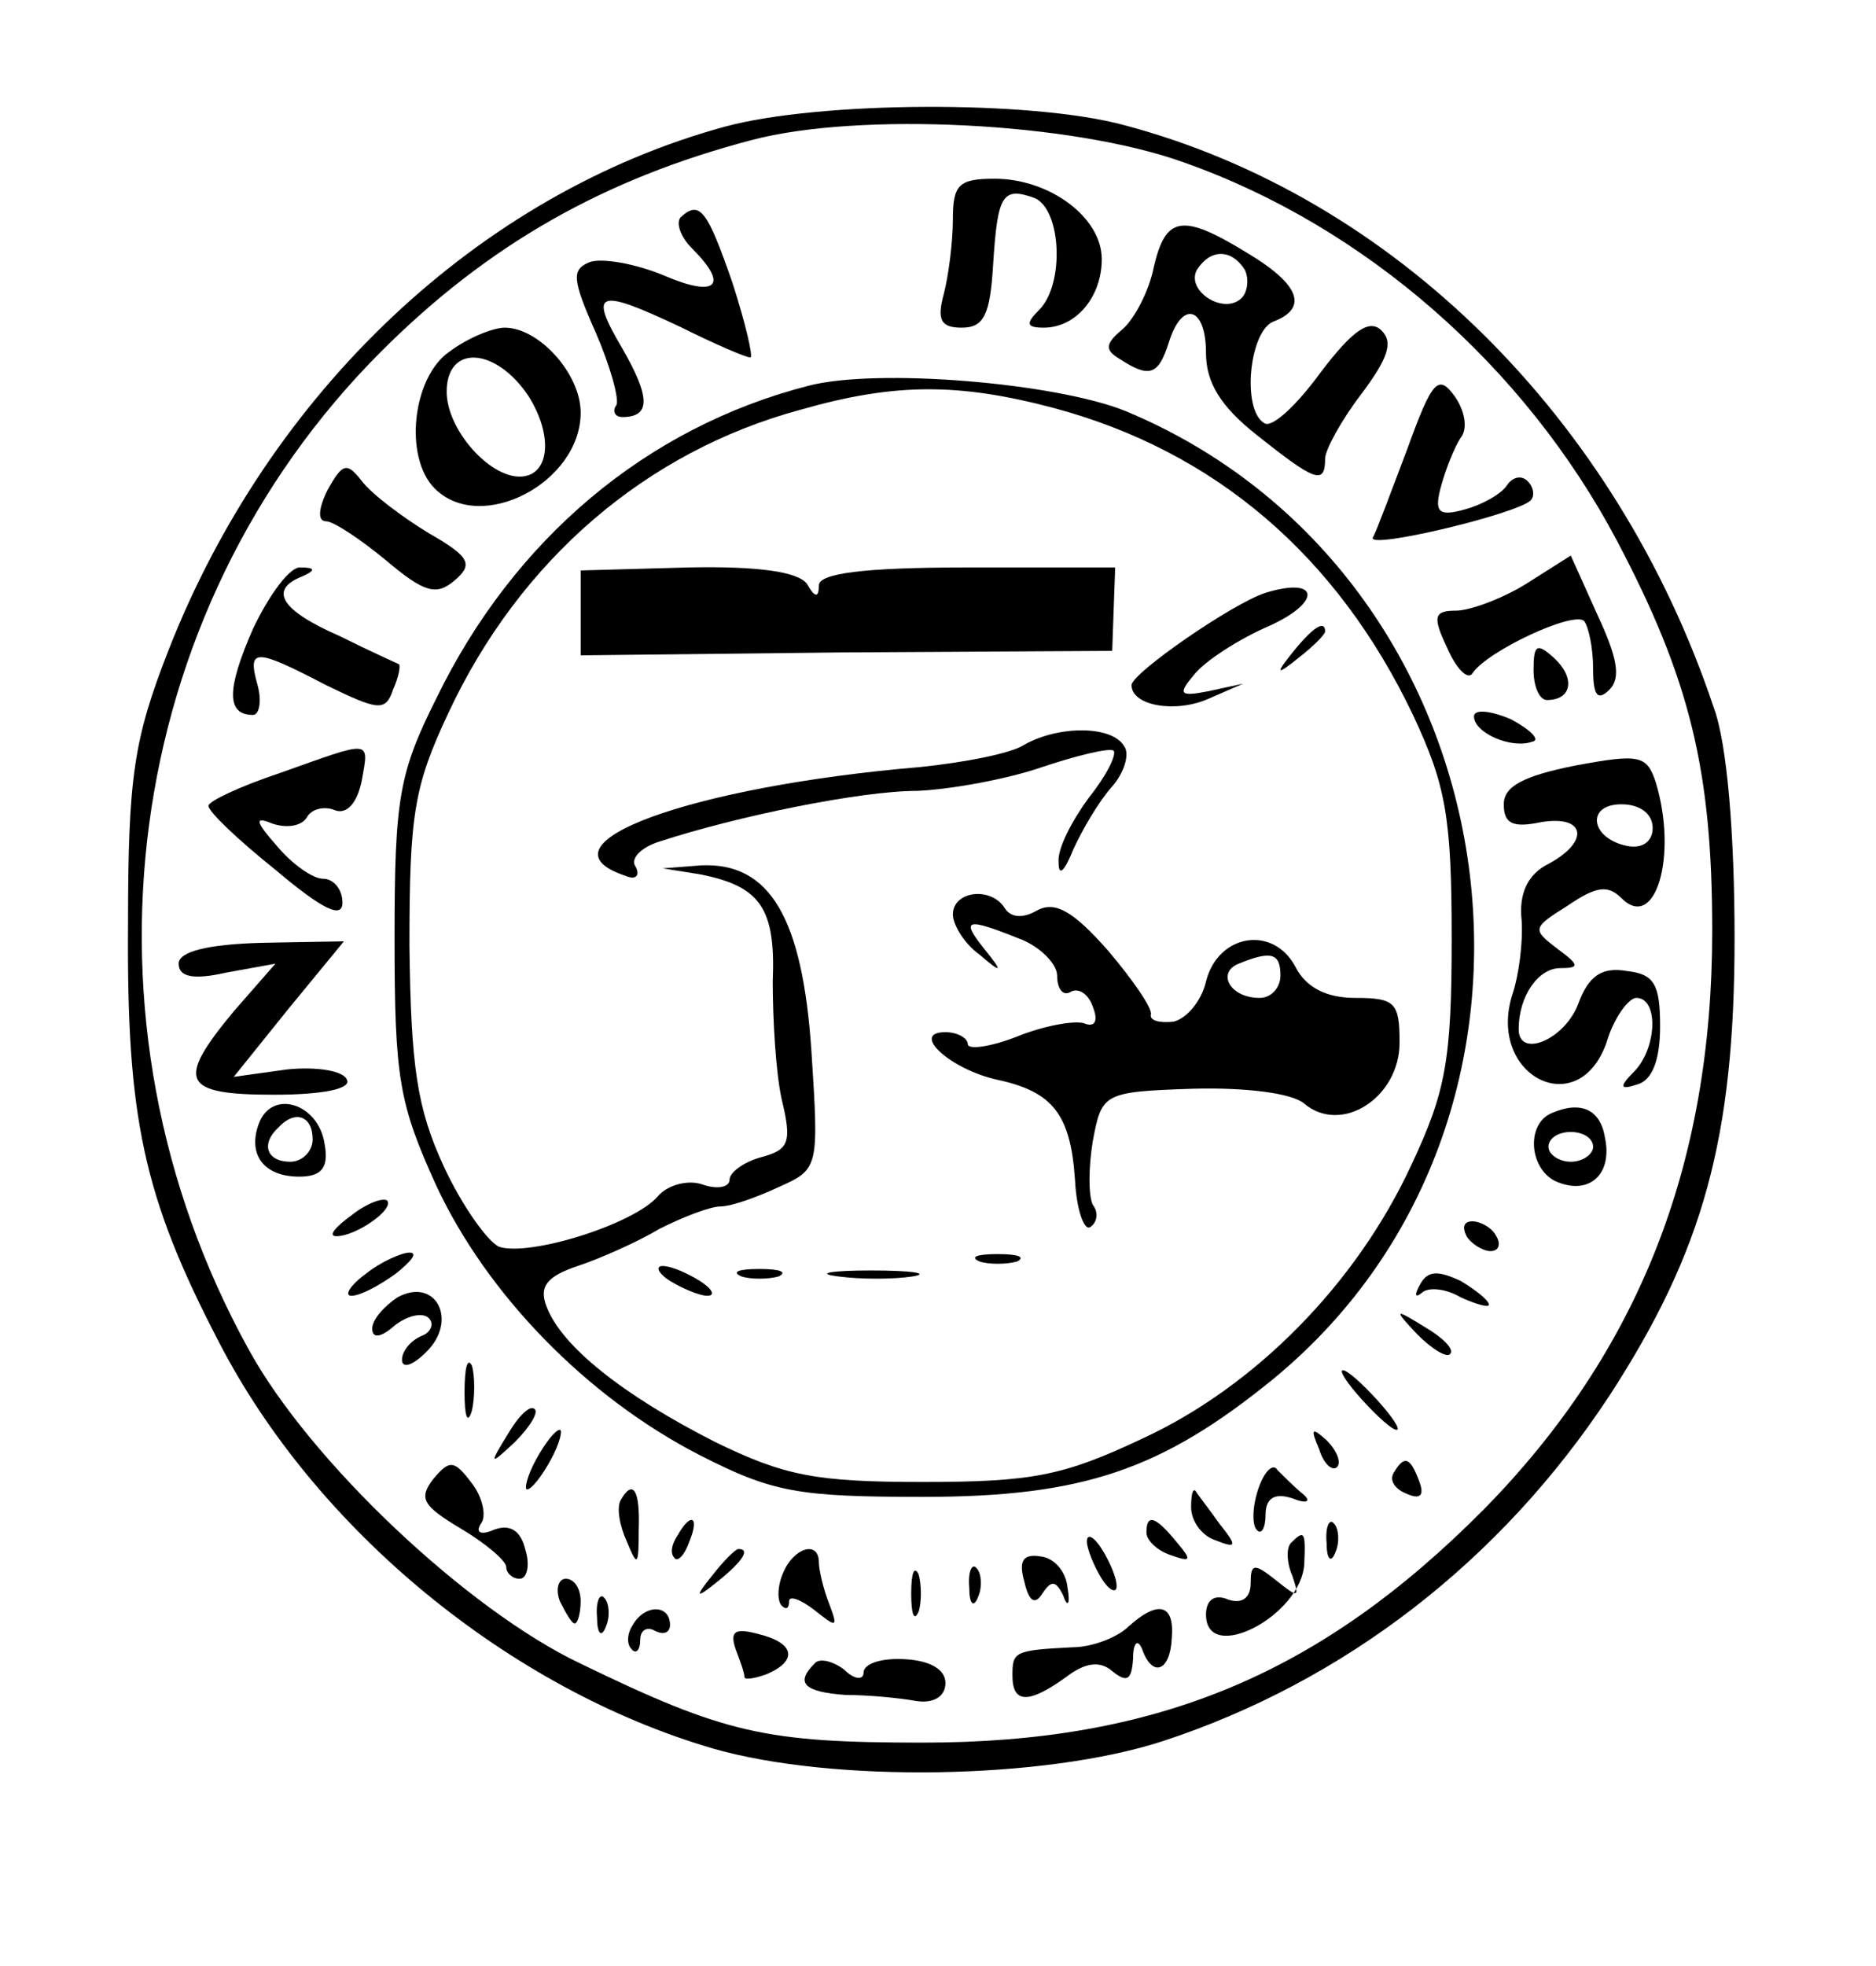 <?xml version="1.0" standalone="no"?>
<!DOCTYPE svg PUBLIC "-//W3C//DTD SVG 20010904//EN"
 "http://www.w3.org/TR/2001/REC-SVG-20010904/DTD/svg10.dtd">
<svg version="1.0" xmlns="http://www.w3.org/2000/svg"
 width="126pt" height="132pt" viewBox="0 0 126 132"
 preserveAspectRatio="xMidYMid meet">

<g transform="translate(0,132) scale(0.1,-0.1)"
fill="#000000" stroke="none">
<path d="M487 1235 c-165 -45 -306 -178 -374 -352 -23 -59 -27 -84 -27 -183
-1 -130 10 -183 61 -281 65 -126 195 -233 332 -273 80 -23 222 -21 302 5 122
40 227 121 300 232 63 97 84 173 84 307 0 70 -5 131 -14 155 -65 194 -215 343
-396 391 -63 17 -205 16 -268 -1z m308 -24 c122 -43 229 -137 291 -254 49 -93
64 -154 64 -262 0 -158 -50 -283 -153 -388 -110 -111 -220 -157 -377 -157
-106 0 -133 6 -230 53 -76 36 -182 136 -223 211 -122 221 -86 495 89 670 72
72 150 116 249 142 72 19 215 12 290 -15z"/>
<path d="M640 1173 c0 -16 -3 -38 -6 -50 -5 -18 -2 -23 12 -23 15 0 19 9 21
42 3 47 6 53 28 45 18 -8 20 -58 3 -75 -9 -9 -9 -12 3 -12 22 0 39 21 39 46 0
28 -35 54 -72 54 -24 0 -28 -4 -28 -27z"/>
<path d="M457 1174 c-3 -4 0 -13 8 -21 25 -25 16 -33 -19 -18 -19 8 -42 12
-50 9 -12 -5 -12 -11 4 -47 10 -23 16 -45 14 -49 -3 -4 -1 -8 4 -8 19 0 19 13
0 46 -23 39 -17 41 40 14 22 -11 43 -20 46 -20 2 0 -3 22 -12 50 -17 49 -22
56 -35 44z"/>
<path d="M775 1141 c-3 -16 -13 -35 -21 -42 -12 -10 -12 -14 -2 -20 20 -13 26
-11 33 11 9 29 25 24 25 -7 0 -20 10 -36 34 -55 39 -31 46 -34 46 -16 0 6 11
26 24 43 18 24 22 35 14 43 -8 8 -19 1 -41 -28 -16 -22 -33 -38 -38 -34 -15 9
-10 61 6 68 24 9 18 25 -17 46 -44 27 -55 25 -63 -9z m61 -2 c3 -6 2 -15 -2
-19 -12 -12 -38 5 -30 19 9 14 23 14 32 0z"/>
<path d="M302 1084 c-25 -17 -31 -71 -10 -92 31 -31 98 4 98 51 0 26 -28 57
-51 57 -8 0 -25 -7 -37 -16z m53 -30 c17 -27 14 -54 -6 -54 -21 0 -49 32 -49
57 0 32 33 30 55 -3z"/>
<path d="M543 1061 c-109 -28 -198 -103 -250 -210 -25 -50 -28 -67 -28 -161 0
-94 3 -111 28 -166 34 -73 101 -142 177 -181 49 -25 66 -28 150 -28 107 0 160
18 235 79 218 179 163 541 -99 650 -47 19 -167 29 -213 17z m165 -15 c108 -29
190 -99 241 -206 22 -47 26 -68 26 -150 0 -82 -4 -103 -27 -152 -37 -80 -105
-149 -181 -184 -53 -25 -74 -29 -147 -29 -72 0 -93 4 -140 27 -61 31 -103 64
-113 91 -5 13 0 20 21 27 15 5 40 16 55 25 16 8 34 15 41 15 7 0 24 6 39 13
27 12 27 13 22 91 -6 90 -28 127 -74 125 l-26 -2 25 -4 c41 -8 51 -23 49 -72
0 -25 2 -61 6 -79 7 -29 5 -34 -14 -39 -11 -3 -21 -10 -21 -15 0 -5 -8 -7 -19
-3 -10 3 -23 -1 -29 -8 -16 -19 -87 -41 -107 -34 -8 4 -25 28 -37 54 -18 39
-22 67 -23 148 0 88 3 107 26 156 48 103 133 176 237 204 63 18 106 18 170 1z"/>
<path d="M390 909 l0 -29 179 2 178 1 1 28 1 28 -100 0 c-69 0 -99 -4 -99 -12
0 -9 -3 -8 -8 1 -6 8 -32 12 -80 11 l-72 -2 0 -28z"/>
<path d="M850 922 c-22 -7 -90 -54 -90 -62 0 -14 30 -19 52 -9 l23 10 -23 -5
c-20 -4 -21 -2 -10 11 7 9 30 24 51 33 35 16 33 33 -3 22z"/>
<path d="M869 883 c-13 -16 -12 -17 4 -4 9 7 17 15 17 17 0 8 -8 3 -21 -13z"/>
<path d="M688 820 c-9 -6 -41 -12 -70 -15 -154 -13 -261 -52 -198 -73 7 -3 10
0 7 6 -4 5 3 13 16 17 52 17 135 34 173 34 23 1 61 8 84 16 24 8 45 13 48 11
2 -3 -5 -17 -17 -32 -11 -15 -21 -34 -20 -43 0 -10 4 -6 10 9 6 13 17 32 26
42 8 9 12 22 8 27 -8 14 -44 14 -67 1z"/>
<path d="M640 706 c0 -7 8 -20 18 -27 15 -13 16 -12 3 4 -16 20 -12 21 23 7
14 -5 26 -17 26 -25 0 -9 4 -14 9 -11 5 3 12 -1 15 -10 4 -10 1 -14 -6 -11 -7
2 -28 -2 -45 -9 -18 -7 -33 -9 -33 -5 0 4 -7 8 -15 8 -24 0 3 -25 35 -32 37
-8 49 -23 52 -67 1 -20 6 -34 10 -32 5 3 6 10 2 15 -3 6 -3 25 0 43 6 32 7 33
67 35 36 1 67 -3 75 -10 25 -21 64 4 64 41 0 27 -3 30 -30 30 -19 0 -33 7 -40
21 -15 28 -52 22 -60 -10 -3 -13 -13 -25 -22 -27 -10 -1 -16 1 -15 5 1 4 -12
23 -29 43 -23 26 -35 33 -47 27 -10 -6 -18 -5 -22 1 -9 15 -35 12 -35 -4z
m220 -41 c0 -8 -6 -15 -14 -15 -20 0 -29 17 -14 23 22 9 28 7 28 -8z"/>
<path d="M658 473 c6 -2 18 -2 25 0 6 3 1 5 -13 5 -14 0 -19 -2 -12 -5z"/>
<path d="M450 460 c8 -5 20 -10 25 -10 6 0 3 5 -5 10 -8 5 -19 10 -25 10 -5 0
-3 -5 5 -10z"/>
<path d="M498 463 c6 -2 18 -2 25 0 6 3 1 5 -13 5 -14 0 -19 -2 -12 -5z"/>
<path d="M563 463 c15 -2 37 -2 50 0 12 2 0 4 -28 4 -27 0 -38 -2 -22 -4z"/>
<path d="M945 1018 c-11 -29 -21 -56 -23 -59 -3 -8 97 16 106 25 3 3 2 9 -2
13 -4 4 -10 3 -14 -3 -4 -6 -17 -13 -28 -16 -18 -5 -21 -2 -16 16 3 11 9 26
13 32 5 6 3 18 -4 28 -11 15 -15 11 -32 -36z"/>
<path d="M220 991 c-6 -12 -7 -21 -1 -21 5 0 23 -12 40 -26 26 -22 34 -24 46
-14 13 11 11 16 -17 32 -18 11 -38 26 -45 35 -10 13 -13 12 -23 -6z"/>
<path d="M1025 928 c-16 -10 -38 -18 -47 -18 -15 0 -16 -4 -6 -25 6 -14 14
-22 17 -17 10 15 68 42 75 35 3 -4 6 -18 6 -32 0 -18 3 -22 11 -14 8 8 5 22
-8 50 l-18 40 -30 -19z"/>
<path d="M170 898 c-18 -41 -18 -58 0 -58 4 0 6 9 3 20 -7 25 -2 25 46 0 35
-17 40 -18 45 -3 4 9 5 16 4 17 -2 1 -20 9 -40 19 -39 17 -48 31 -25 40 9 4 9
6 -1 6 -7 1 -21 -18 -32 -41z"/>
<path d="M1030 870 c0 -11 4 -20 9 -20 17 0 19 15 5 28 -12 11 -14 9 -14 -8z"/>
<path d="M990 839 c0 -11 25 -22 39 -17 6 1 -1 8 -14 15 -14 6 -25 7 -25 2z"/>
<path d="M188 801 c-27 -9 -48 -19 -48 -22 0 -4 20 -23 45 -43 32 -27 45 -33
45 -22 0 9 -6 16 -13 16 -7 0 -21 10 -31 22 -15 17 -15 20 -3 15 9 -3 19 -2
23 4 3 6 12 8 19 5 8 -3 15 5 18 20 5 28 7 27 -55 5z"/>
<path d="M1058 806 c-35 -7 -48 -14 -48 -26 0 -13 6 -16 25 -12 30 5 33 -13 5
-28 -14 -7 -20 -20 -18 -38 1 -15 -2 -37 -6 -49 -18 -55 44 -87 63 -33 5 17
15 30 20 30 15 0 14 -33 -1 -49 -11 -11 -10 -13 2 -9 10 3 15 17 15 39 0 28
-4 35 -22 37 -17 3 -26 -3 -33 -22 -9 -24 -40 -37 -40 -17 0 22 13 41 28 41
13 0 13 2 -2 13 -17 13 -17 14 7 29 19 13 27 14 36 5 23 -23 38 29 23 78 -6
18 -11 19 -54 11z m52 -42 c0 -9 -7 -14 -17 -12 -25 5 -28 28 -4 28 12 0 21
-6 21 -16z"/>
<path d="M120 673 c0 -9 10 -11 32 -6 l33 6 -28 -32 c-39 -47 -35 -56 27 -56
33 0 52 4 49 10 -2 6 -20 9 -40 7 l-36 -5 37 46 37 45 -55 -1 c-37 -1 -56 -6
-56 -14z"/>
<path d="M174 566 c-8 -21 3 -36 27 -36 15 0 20 6 17 22 -4 27 -35 37 -44 14z
m36 -11 c0 -8 -7 -15 -15 -15 -16 0 -20 12 -8 23 11 12 23 8 23 -8z"/>
<path d="M1043 573 c-19 -7 -16 -40 4 -47 21 -8 36 6 31 30 -3 19 -16 25 -35
17z m27 -23 c0 -5 -7 -10 -15 -10 -8 0 -15 5 -15 10 0 6 7 10 15 10 8 0 15 -4
15 -10z"/>
<path d="M236 504 c-11 -8 -16 -14 -10 -14 13 0 39 18 34 24 -3 2 -14 -2 -24
-10z"/>
<path d="M985 490 c3 -5 11 -10 16 -10 6 0 7 5 4 10 -3 6 -11 10 -16 10 -6 0
-7 -4 -4 -10z"/>
<path d="M246 465 c-11 -8 -15 -15 -10 -15 6 0 19 7 30 15 10 8 15 14 9 14 -5
0 -19 -6 -29 -14z"/>
<path d="M954 458 c-4 -7 -4 -10 1 -6 4 4 16 3 26 -3 11 -5 19 -7 19 -5 0 3
-9 10 -19 16 -15 7 -22 7 -27 -2z"/>
<path d="M267 449 c-9 -6 -17 -15 -17 -21 0 -7 6 -6 15 2 9 7 19 9 23 5 4 -4
1 -10 -5 -12 -7 -3 -13 -10 -13 -16 0 -6 7 -4 16 5 22 21 7 51 -19 37z"/>
<path d="M952 424 c10 -10 20 -16 22 -13 3 3 -5 11 -17 18 -21 13 -21 12 -5
-5z"/>
<path d="M312 385 c0 -16 2 -22 5 -12 2 9 2 23 0 30 -3 6 -5 -1 -5 -18z"/>
<path d="M915 380 c10 -11 20 -20 23 -20 3 0 -3 9 -13 20 -10 11 -20 20 -23
20 -3 0 3 -9 13 -20z"/>
<path d="M341 357 c-13 -21 -12 -21 5 -5 10 10 16 20 13 22 -3 3 -11 -5 -18
-17z"/>
<path d="M360 340 c-6 -11 -8 -20 -6 -20 3 0 10 9 16 20 6 11 8 20 6 20 -3 0
-10 -9 -16 -20z"/>
<path d="M886 347 c3 -10 9 -15 12 -12 3 3 0 11 -7 18 -10 9 -11 8 -5 -6z"/>
<path d="M291 327 c-10 -13 -7 -18 18 -33 17 -10 31 -22 31 -26 0 -4 4 -8 9
-8 5 0 7 9 4 19 -3 13 -10 18 -21 14 -9 -4 -13 -2 -9 4 4 5 1 18 -6 27 -12 16
-15 16 -26 3z"/>
<path d="M845 320 c-4 -12 -4 -24 -1 -27 3 -4 6 1 6 10 0 11 6 15 18 11 10 -4
13 -2 7 3 -5 4 -13 12 -17 16 -3 5 -9 -1 -13 -13z"/>
<path d="M936 331 c-3 -5 1 -11 9 -14 9 -4 12 -1 8 9 -6 16 -10 17 -17 5z"/>
<path d="M417 313 c-3 -5 -1 -17 4 -28 7 -17 8 -17 8 8 1 27 -4 34 -12 20z"/>
<path d="M800 308 c0 -9 7 -19 16 -22 15 -6 15 -4 3 11 -7 10 -15 20 -16 22
-2 2 -3 -3 -3 -11z"/>
<path d="M455 289 c-4 -6 -5 -12 -2 -15 2 -3 7 2 10 11 7 17 1 20 -8 4z"/>
<path d="M770 291 c0 -5 7 -12 16 -15 14 -5 15 -4 4 9 -14 17 -20 19 -20 6z"/>
<path d="M891 284 c0 -11 3 -14 6 -6 3 7 2 16 -1 19 -3 4 -6 -2 -5 -13z"/>
<path d="M730 285 c0 -5 5 -17 10 -25 5 -8 10 -10 10 -5 0 6 -5 17 -10 25 -5
8 -10 11 -10 5z"/>
<path d="M867 284 c-3 -3 -3 -13 1 -22 5 -15 4 -15 -11 -3 -15 12 -17 11 -17
-2 0 -10 -6 -14 -15 -11 -9 4 -15 0 -15 -10 0 -34 64 -1 66 34 1 22 0 23 -9
14z"/>
<path d="M479 263 c-13 -16 -12 -17 4 -4 16 13 21 21 13 21 -2 0 -10 -8 -17
-17z"/>
<path d="M526 264 c-4 -9 -4 -19 -1 -22 3 -3 5 -2 5 3 0 4 8 1 17 -6 15 -12
16 -12 10 4 -4 10 -7 23 -7 28 0 15 -17 10 -24 -7z"/>
<path d="M688 258 c3 -13 7 -16 12 -8 6 9 9 9 14 -1 3 -9 5 -6 3 5 -1 11 -9
20 -18 21 -12 2 -15 -3 -11 -17z"/>
<path d="M612 250 c0 -14 2 -19 5 -12 2 6 2 18 0 25 -3 6 -5 1 -5 -13z"/>
<path d="M651 254 c0 -11 3 -14 6 -6 3 7 2 16 -1 19 -3 4 -6 -2 -5 -13z"/>
<path d="M376 245 c4 -8 8 -15 10 -15 2 0 4 7 4 15 0 8 -4 15 -10 15 -5 0 -7
-7 -4 -15z"/>
<path d="M401 234 c0 -11 3 -14 6 -6 3 7 2 16 -1 19 -3 4 -6 -2 -5 -13z"/>
<path d="M425 229 c-4 -6 -4 -13 -1 -16 3 -4 6 -1 6 6 0 7 5 9 10 6 6 -3 10
-1 10 4 0 14 -17 14 -25 0z"/>
<path d="M758 228 c-7 -7 -24 -14 -38 -14 -39 -2 -40 -3 -40 -19 0 -19 11 -19
36 -1 13 10 23 11 31 4 10 -8 13 -6 14 8 0 11 3 14 6 7 7 -20 19 -15 20 7 2
23 -9 26 -29 8z"/>
<path d="M494 213 c3 -8 6 -16 6 -19 0 -2 7 -1 15 2 21 9 19 21 -6 27 -15 4
-19 2 -15 -10z"/>
<path d="M547 203 c-13 -13 -7 -19 21 -21 15 0 36 -2 47 -4 12 -2 20 3 20 12
0 9 -10 15 -27 16 -16 1 -28 -3 -28 -9 0 -5 -6 -5 -13 2 -8 6 -17 8 -20 4z"/>
</g>
</svg>
